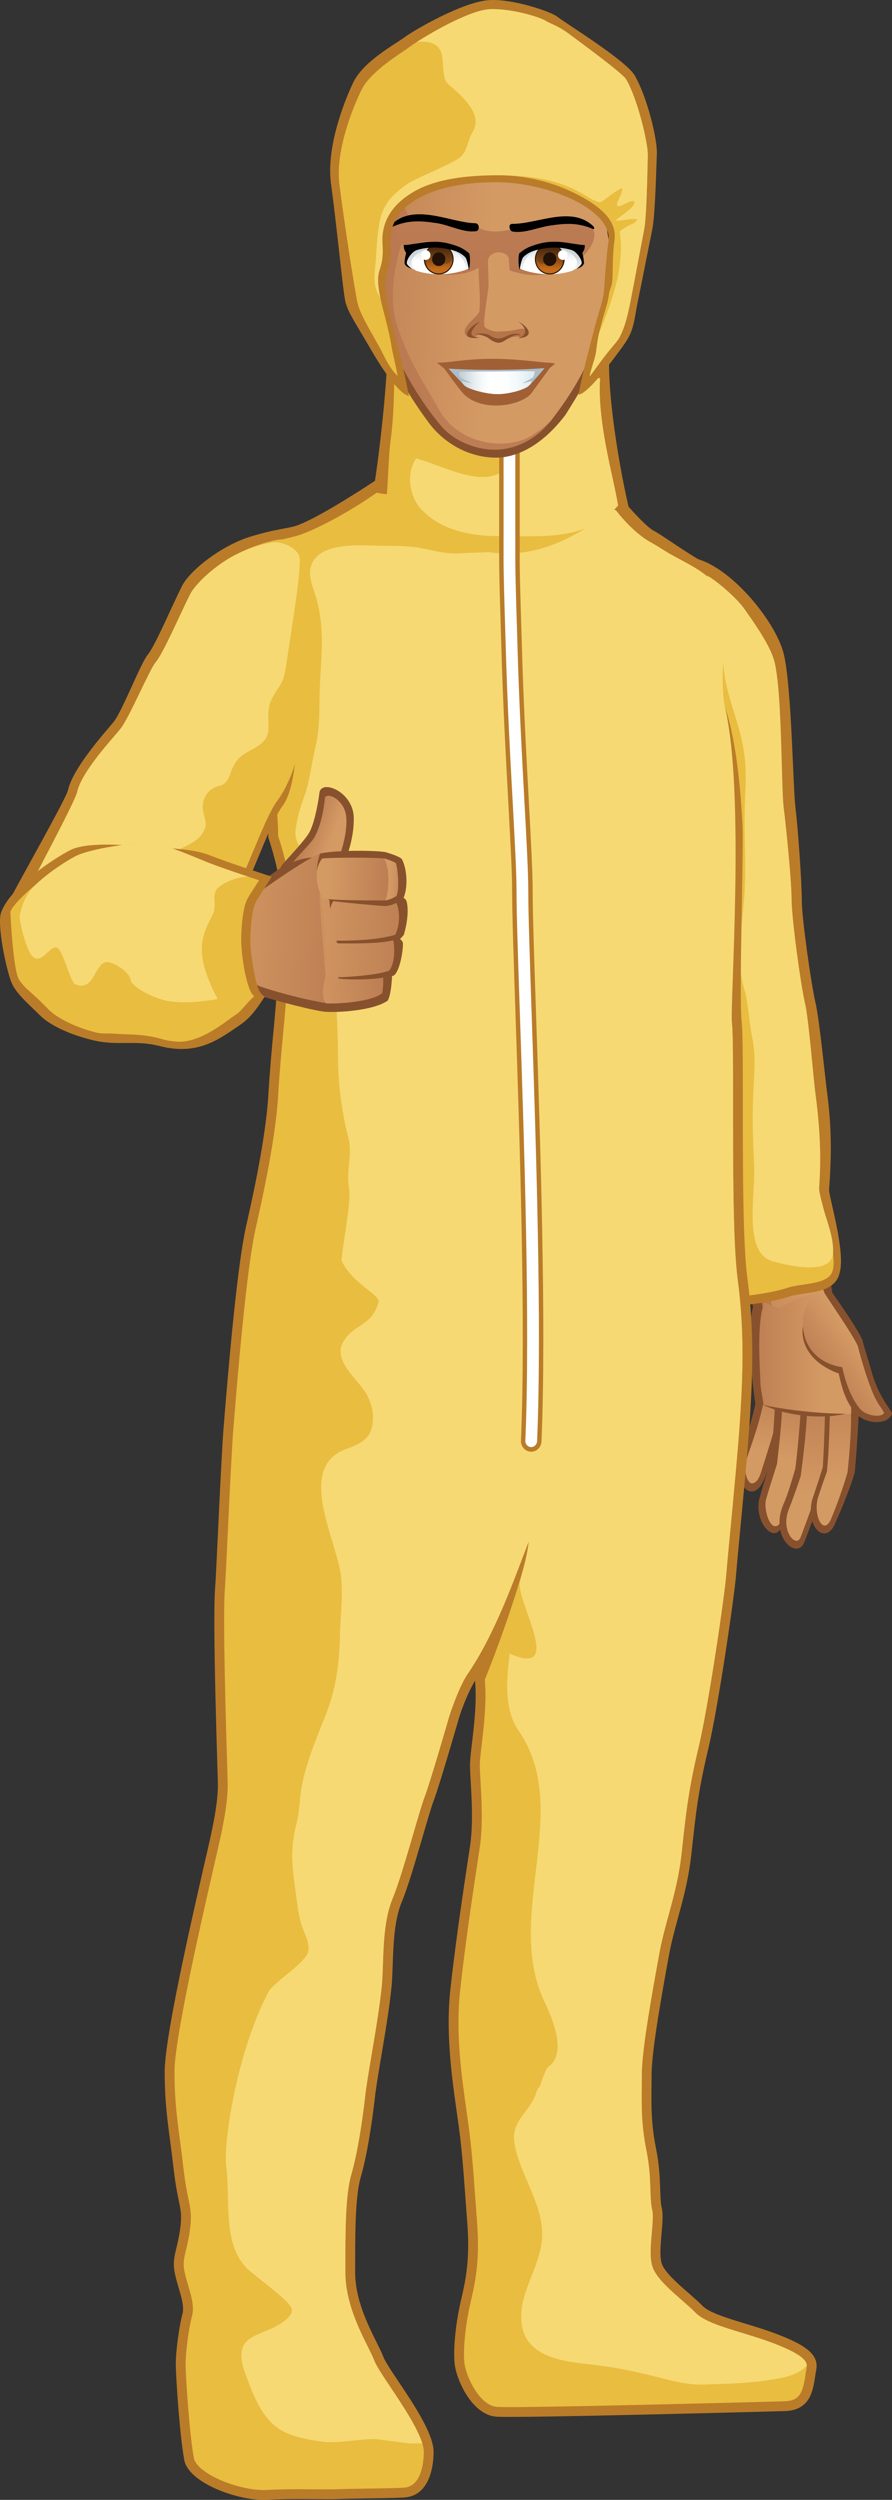 <?xml version="1.0" encoding="utf-8"?>
<!-- Generator: Adobe Illustrator 15.0.0, SVG Export Plug-In . SVG Version: 6.00 Build 0)  -->
<!DOCTYPE svg PUBLIC "-//W3C//DTD SVG 1.1//EN" "http://www.w3.org/Graphics/SVG/1.1/DTD/svg11.dtd">
<svg version="1.1" id="Skin_x5F_04" xmlns="http://www.w3.org/2000/svg" xmlns:xlink="http://www.w3.org/1999/xlink" x="0px"
	 y="0px" width="1273.808px" height="3568.009px" viewBox="0 0 1273.808 3568.009" enable-background="new 0 0 1273.808 3568.009"
	 xml:space="preserve">
<rect x="0" y="0" width="1273.808" height="3568.009" fill="#333333" stroke="none"/>
<g>
	<g>
		<path fill="#88512D" d="M1102.621,1361.413c22.592,54.996,33.323,88.129,45.182,145.852c28.1,136.791,26.354,293.308,47.82,369.82
			c-12.05,3.195-107.308,20.734-113.329,22.326c-39.914-219.978-157.384-353.88-110.697-530.83
			C1034.858,1346.269,1083.05,1366.194,1102.621,1361.413z"/>
		<linearGradient id="SVGID_1_" gradientUnits="userSpaceOnUse" x1="944.876" y1="1648.45" x2="1111.573" y2="1616.699">
			<stop  offset="0" style="stop-color:#B57247"/>
			<stop  offset="0.995" style="stop-color:#BD7D55"/>
		</linearGradient>
		<path fill="url(#SVGID_1_)" d="M1092.916,1882.646c-15.631-78.496-40.944-147.045-63.411-207.925
			c-38.081-103.103-71.088-192.477-46.726-294.799c17.023-5.245,34.487-7.806,53.13-7.806c14.065,0,26.387,1.406,37.262,2.652
			c7.91,0.909,14.77,1.699,20.849,1.765c20.513,50.792,29.953,82.288,40.537,133.785c14.112,68.672,21.166,143.12,27.397,208.8
			c5.476,57.774,10.301,108.637,18.779,146.547c-15.234,3.087-39.651,7.754-59.067,11.466
			C1108.989,1879.545,1099.627,1881.331,1092.916,1882.646z"/>
		<linearGradient id="SVGID_2_" gradientUnits="userSpaceOnUse" x1="962.917" y1="1642.297" x2="1119.126" y2="1616.736">
			<stop  offset="6.030000e-006" style="stop-color:#B5744C"/>
			<stop  offset="0.309" style="stop-color:#BF8154"/>
			<stop  offset="1" style="stop-color:#D49A64"/>
		</linearGradient>
		<path fill="url(#SVGID_2_)" d="M1134.556,1510.318c-10.584-51.497-20.024-82.993-40.537-133.785
			c-6.079-0.066-5.198-13.567-13.108-14.467c-4.01-0.459-19.049,42.071-23.813,51.596c-23.016,48.42-22.605,99.614-20.635,154.789
			c8.3,82.998,58.739,270.693,70.646,311.17c6.703-1.302,1.88-0.076,14.556-2.491c19.416-3.711,43.833-8.379,59.067-11.466
			c-8.479-37.91-13.303-88.773-18.779-146.547C1155.722,1653.438,1148.667,1578.99,1134.556,1510.318z"/>
	</g>
	<g>
		<g>
			<path fill="#88512D" d="M1080.911,1992.344c-5.552,32.954-17.862,65.098-25.395,90.501
				c-9.126,33.139,18.849,67.072,35.321,29.365c13.294-28.002,32.097-110.791,34.119-122.143
				C1112.923,1984.386,1087.486,1993.797,1080.911,1992.344z"/>
			<linearGradient id="SVGID_3_" gradientUnits="userSpaceOnUse" x1="1104.012" y1="1950.98" x2="1087.125" y2="2070.238">
				<stop  offset="6.030000e-006" style="stop-color:#B5744C"/>
				<stop  offset="0.309" style="stop-color:#BF8154"/>
				<stop  offset="1" style="stop-color:#D49A64"/>
			</linearGradient>
			<path fill="url(#SVGID_3_)" d="M1070.788,2115.983c-10.116-10.122-5.546-30.781-3.364-37.248
				c7.953-23.434,17.715-49.669,24.796-85.691c5.058,1.766,18.917,3.376,24.424,5.658c-5.052,25.493-27.335,94.998-30.374,104.182
				C1081.18,2118.218,1073.331,2118.52,1070.788,2115.983z"/>
			<path fill="#88512D" d="M1107.279,1981.043c-0.156,21.682-2.483,65.42-6.514,100.608c-2.476,12.299-11.516,38.885-15.879,55.966
				c-9.527,30.161,19.051,69.065,32.24,40.746c3.28-7.059,28.03-69.254,29.885-75.139c7.471-22.018,15.21-109.276,13.696-118.19
				C1149.024,1984.386,1114.626,1982.682,1107.279,1981.043z"/>
			<linearGradient id="SVGID_4_" gradientUnits="userSpaceOnUse" x1="1134.456" y1="1957.987" x2="1121.688" y2="2083.541">
				<stop  offset="6.030000e-006" style="stop-color:#B5744C"/>
				<stop  offset="0.309" style="stop-color:#BF8154"/>
				<stop  offset="1" style="stop-color:#D49A64"/>
			</linearGradient>
			<path fill="url(#SVGID_4_)" d="M1119.952,2162.334c-14.818,39.553-30.382-4.142-26.085-21.819
				c2.618-9.813,10.581-34.606,15.854-51.417c1.63-18.704,7.273-56.368,7.406-94.047c5.145,0.488,30.921,2.315,32.519,2.391
				c-1.019,34.113-2.704,70.433-7.674,92.466C1140.815,2093.132,1123.46,2152.081,1119.952,2162.334z"/>
			<path fill="#88512D" d="M1145.208,1985.598c-1.15,28.555-6.952,93.421-9.518,110.738c-4.936,16.844-10.445,35.657-16.084,48.813
				c-21.43,46.446,16.084,80.375,27.988,58.347c5.629-13.161,31.671-85.648,31.671-85.648s19.395-123.984,20.107-130.258
				C1185.846,1986.653,1155.861,1987.179,1145.208,1985.598z"/>
			<linearGradient id="SVGID_5_" gradientUnits="userSpaceOnUse" x1="1161.43" y1="1945.707" x2="1155.081" y2="2134.052">
				<stop  offset="6.030000e-006" style="stop-color:#B5744C"/>
				<stop  offset="0.309" style="stop-color:#BF8154"/>
				<stop  offset="1" style="stop-color:#D49A64"/>
			</linearGradient>
			<path fill="url(#SVGID_5_)" d="M1125.586,2156.45c4.743-11.883,13.382-35.467,17.969-50.205
				c3.888-29.886,9.345-75.484,9.218-103.95c7.588,0.757,29.771-1.075,37.734-0.45c-2.703,21.436-12.687,98.393-12.687,98.393
				s-32.993,90.704-34.976,94.86C1136.28,2208.856,1115.44,2185.64,1125.586,2156.45z"/>
			<path fill="#88512D" d="M1178.55,1988.571c-0.01,16.976-1.136,67.1-3.569,105.39c-3.332,11.286-11.012,34.208-15.48,47.62
				c-8.99,40.641,21.44,65.438,34.128,30.179c4.03-8.64,19.258-43.478,26.999-70.268c4.591-49.125,7.261-111.269,6.741-117.078
				C1215.191,1983.619,1190.409,1989.394,1178.55,1988.571z"/>
			<linearGradient id="SVGID_6_" gradientUnits="userSpaceOnUse" x1="1194.346" y1="1903.223" x2="1190.292" y2="2115.072">
				<stop  offset="6.030000e-006" style="stop-color:#B5744C"/>
				<stop  offset="0.309" style="stop-color:#BF8154"/>
				<stop  offset="1" style="stop-color:#D49A64"/>
			</linearGradient>
			<path fill="url(#SVGID_6_)" d="M1168.581,2136.126c4.265-12.976,10.055-29.896,12.265-35.387
				c3.467-35.856,3.069-59.668,5.184-101.508c3.892-0.332,12.877-1.865,16.901-2.329c4.019-0.454,7.867,6.239,11.637,5.908
				c2.304,24.589-0.896,67.328-4.224,98.634c-6.868,23.921-18.231,54.058-22.264,63.36
				C1176.45,2196.48,1160.122,2161.828,1168.581,2136.126z"/>
		</g>
		<g>
			<path fill="#88512D" d="M1078.529,1855.818c-15.077,32.93-3.365,127.199,0.801,150.818
				c39.889-12.309,136.027,6.021,153.313,7.442c-1.326-48.761-44.174-161.347-47.257-178.617
				C1168.16,1859.369,1119.139,1918.232,1078.529,1855.818z"/>
			<linearGradient id="SVGID_7_" gradientUnits="userSpaceOnUse" x1="1044.678" y1="1931.444" x2="1176.018" y2="1931.444">
				<stop  offset="6.030000e-006" style="stop-color:#B5744C"/>
				<stop  offset="0.309" style="stop-color:#BF8154"/>
				<stop  offset="1" style="stop-color:#D49A64"/>
			</linearGradient>
			<path fill="url(#SVGID_7_)" d="M1090.441,2005.85c-0.043-3.2-4.285-25.119-4.384-28.727
				c-0.697-23.045-5.857-88.531,5.207-117.754c3.119-1.009,8.621,5.316,22.756,7.31c20.92-12.622,42.223-21.142,63.143-22.989
				c0.616,29.872,40.988,125.083,38.299,174.355C1179.35,2020.923,1144.272,2018.963,1090.441,2005.85z"/>
		</g>
		<g>
			<path fill="#88512D" d="M1189.231,1846.01c14.235,20.417,35.605,51.345,42.534,66.949c0.749,6.083,7.461,24.707,13.196,45.765
				c8.983,33.038,26.922,52.95,28.848,58.432c-4.619,16.919-36.455,16.257-50.605,1.184c-14.151-15.059-20.362-34.052-25.498-57.954
				C1124.579,1933.608,1135.69,1863.743,1189.231,1846.01z"/>
			<linearGradient id="SVGID_8_" gradientUnits="userSpaceOnUse" x1="1156.984" y1="1973.438" x2="1227.327" y2="1923.192">
				<stop  offset="6.030000e-006" style="stop-color:#B5744C"/>
				<stop  offset="0.309" style="stop-color:#BF8154"/>
				<stop  offset="1" style="stop-color:#D49A64"/>
			</linearGradient>
			<path fill="url(#SVGID_8_)" d="M1227.439,2009.997c-18.033-22.15-24.599-58.579-24.599-58.579
				c-33.22-5.061-55.734-27.221-56.5-63.086c-0.351-15.963,9.259-43.126,30.832-43.126c10.79,17.274,38.516,56.401,47.747,75.668
				c2.496,10.117,10.057,38.251,19.529,62.419c7.987,20.361,13.345,24.404,17.969,32.869
				C1261.268,2023.139,1237.711,2022.613,1227.439,2009.997z"/>
		</g>
		<path fill="#88512D" d="M1088.801,2004.804c27.682,6.982,84.197,13.35,119.518,12.943
			C1163.472,2027.684,1114.64,2017.259,1088.801,2004.804z"/>
	</g>
</g>
<g>
	<path fill="#BA7C29" d="M979.18,795.292c54.42,0,129.053,89.906,140.313,139.172c11.26,49.267,12.748,188.492,16.5,218.99
		c3.754,30.498,8.999,106.185,8.999,131.992s13.87,122.032,19.499,145.493c5.629,23.459,13.588,105.661,16.499,127.493
		c7.788,58.42,5.681,100.943,3,139.493c-0.67,9.636,24.207,89.181,14.825,119.679c-7.507,30.498-50.668,25.807-71.31,32.845
		c-20.643,7.038-64.704,13.565-71.31,11.73c-16.889-4.693-30.025-14.077-54.42-35.191
		C996.146,1763.646,971.674,891.479,979.18,795.292z"/>
	<path fill="#E9BD40" d="M1059.913,1849.589c-0.992,0-1.5-0.043-1.689-0.065c-13.321-3.74-24.238-10.629-46.576-29.706
		c-2.407-44.708-4.693-250.833-5.416-494.343c-0.759-255.653-21.768-456.777-19.052-518.184c16.26,17.026,49.181,35.301,68,62
		c20.824,29.546,46.333,55.743,51.141,76.786c6.949,30.407,8.745,96.445,10.056,144.664c0.776,28.528,1.389,51.06,2.802,62.55
		c3.927,31.914,11.139,105.287,11.139,129.416c0,28.232,13.484,125.334,19.201,149.163c3.532,14.717,7.734,58.107,10.801,89.79
		c1.569,16.216,2.925,30.221,3.917,37.655c6.877,51.588,8.531,92.015,5.529,135.178c-0.366,5.245,1.257,11.796,6.003,29.962
		c6.057,23.191,18.663,71.448,13.411,88.517l-0.127,0.414l-0.105,0.425c-3.491,14.183-24.876,17.27-42.059,19.751
		c-8.103,1.17-15.757,2.274-22.101,4.438C1107.263,1843.977,1071.532,1849.589,1059.913,1849.589z"/>
	<path fill="#F6D973" d="M1169.767,1694.493c3.002-43.163,1.349-83.589-5.529-135.178c-0.992-7.434-2.348-21.439-3.917-37.655
		c-3.068-31.683-7.27-75.073-10.801-89.79c-5.717-23.829-19.201-120.931-19.201-149.163c0-24.129-7.212-97.502-11.139-129.416
		c-1.413-11.49-2.026-34.022-2.802-62.55c-1.311-48.219-3.107-114.257-10.056-144.664c-4.808-21.042-22.317-47.24-43.141-76.786
		c-11.684-16.576-41.803-42.135-54-48c7.318,5.075,23.264,125.749,25.53,141.94c4.555,32.561,18.928,64.988,25.332,96.77
		c6.779,33.648,4.883,52.978,3.66,86.635c-1.589,43.727,2.087,87.587-0.737,131.243c-2.848,44.011-12.76,90.08-0.335,133.215
		c6.583,22.853,6.645,45.88,11.486,69.415c5.968,29.009,2.436,54.282,1.408,84.452c-1.339,39.195-0.383,57.672,1.408,96.771
		c2.103,45.981-16.689,128.175,28.146,138.996c10.21,2.462,81.627,22.872,84.485-11.633c1.774-21.406-9.657-48.807-13.792-64.64
		C1171.024,1706.289,1169.401,1699.737,1169.767,1694.493z"/>
</g>
<g>
	<g>
		<path fill="#BA7C29" d="M561.522,668.978c-50.998,34.498-114.281,74.111-140.35,81.98c-15.365,4.637-61.993,8.333-93.993,30.333
			c8.387,41.771,57.573,346.402,56,414c37.736,113.764,12,169.134,12,212c0,29.902-7.714,83.133-12,156c-4,68-27.719,168.57-32,188
			c-12.147,55.128-24,188-32,288c-3.522,44.027-10.298,206.655-11.919,226.377c-4.081,49.623,3.919,272.827,3.919,281.623
			c0,36-13.711,87.42-20,116c-6.29,28.577-56,238.33-56,293.289c0,54.962,6.44,83.599,12.729,138.558
			c6.289,54.96,13.626,54.958,9.435,85.735c-4.194,30.776-12.056,40.666-7.862,62.648c4.192,21.985,15.2,43.968,11.006,59.355
			c-4.192,15.391-9.434,51.11-9.434,70.896c0,19.788,5.836,104.54,12.127,137.519c6.289,32.975,78.175,58.786,118.009,56.587
			c39.834-2.199,81.933-0.13,102.991-1.087c22-1,83.944-0.993,96-2.5c32-4,39-41.223,39-65c0-37.921-63.614-114.017-72-136
			c-8.386-21.984-40-69.438-40-120c0-50.564-0.386-107.423,8-136c8.386-28.581,15.806-74.628,20-112
			c4.192-37.377,18.757-107.236,24-160c3.072-30.923-0.336-84.874,14.338-120.048c14.677-35.174,37.737-124.209,46.123-146.196
			c8.387-21.981,35.642-116.516,35.642-116.516s8.385-28.578,23.061-53.86c4.193,45.065-7.164,98.632-7.164,120.62
			c0,21.981,6.291,74.23,0,116c-6.289,41.771-20,130-28,204c-7.565,69.973,4,138,12,196c5.736,41.587,8,84,12,136
			c3.407,44.286,0.386,72.822-8,108c-8.387,35.174-12.096,72.016-10,94c2.097,21.984,24.36,73.801,60,76c35.642,2.198,412-8,412-8
			c40.881-1.65,40.213-36.925,44.405-58.909c4.194-21.984-15.594-35.544-56.405-51.091c-42-16-91.884-25.346-106.559-40.737
			c-14.677-15.389-51.152-41.676-57.441-59.263c-6.291-17.587,4.192-61.556,0-79.143c-4.194-17.587,0-43.97-8.386-85.737
			c-8.385-41.771-6.291-70.35-6.291-105.523c0-35.176,16.291-123.429,24.677-169.597c8.386-46.164,25.711-86.838,32-144
			c6.289-57.158,9.325-88.444,24-150c14.675-61.555,37.903-221.419,40-250s16-162,20-228c3.101-51.159,6.483-116.855-4-196
			c-10.483-79.142-3.808-326.627-8-364c-4.193-37.374,3.245-250.834,1-286c-3-47-9-138-36-192c-16-66-11.711-156.016-18-178
			c-26-14-60.097-39.223-72.676-45.818c-12.578-6.594-43.841-42.168-68.997-73.497C822.576,763.122,657.963,781.097,561.522,668.978
			z"/>
		<path fill="#E9BD40" d="M376.281,3554.009c-18.373,0-43.373-5.978-63.691-15.228c-20.206-9.2-33.869-20.738-35.657-30.113
			c-6.103-31.988-11.88-115.117-11.88-134.896c0-18.197,5-52.746,8.942-67.216c3.815-13.998-0.623-28.99-5.321-44.862
			c-2.039-6.888-4.147-14.011-5.44-20.795c-2.09-10.954-0.496-17.604,2.4-29.678c1.759-7.336,3.948-16.466,5.582-28.458
			c2.798-20.544,0.916-29.631-2.203-44.686c-1.979-9.553-4.689-22.637-7.194-44.532c-1.698-14.844-3.371-27.508-4.989-39.755
			c-4.273-32.345-7.648-57.894-7.648-97.211c0-46.657,38.809-216.39,51.562-272.166c1.933-8.454,3.33-14.563,4.111-18.113
			c1.065-4.844,2.378-10.48,3.767-16.449c6.989-30.029,16.561-71.156,16.561-102.561c0-1.718-0.203-8.484-0.663-23.625
			c-1.802-59.326-6.587-216.917-3.304-256.851c0.684-8.306,2.161-39.285,4.033-78.506c2.596-54.402,5.826-122.107,7.89-147.902
			c12.015-150.189,22.389-243.774,31.716-286.104c0.361-1.636,0.86-3.854,1.476-6.583c6.703-29.742,27.102-120.25,30.828-183.607
			c2.082-35.388,5.034-66.717,7.407-91.891c2.58-27.373,4.617-48.994,4.617-64.931c0-9.771,1.535-20.712,3.312-33.382
			c5.557-39.614,13.15-93.745-15.281-180.769c0.383-67.893-41.412-336.996-54.246-409.243c11.899-2.967,27.141-6.444,41.054-9.618
			c18.312-4.177,34.126-7.784,41.198-9.919c26.356-7.956,92.807-42.886,137.804-80.384c42.4,45.205,95.057,98.838,156.035,98.838
			c59.162,0,114.241-24.465,143.738-62.403c24.426,25.945,53.57,46.822,65.885,53.279c4.912,2.575,13.618,8.03,23.699,14.347
			c12.157,7.617,26.939,16.88,40.745,24.604c2.788,11.745,7.383,34.606,12.57,60.418c9.166,45.606,20.573,102.365,29.952,137.813
			c16.483,62.301,6.489,422.056,9.622,449.98c1.537,13.7,1.53,60.403,1.521,114.48c-0.013,89.284-0.03,200.4,6.512,249.797
			c9.889,74.663,7.351,136.439,3.905,193.314c-2.612,43.097-9.486,115.27-14.505,167.967c-2.655,27.874-4.752,49.89-5.483,59.855
			c-2.102,28.641-25.12,186.803-39.656,247.778c-14.18,59.481-17.659,91.196-23.422,143.741l-0.876,7.975
			c-3.641,33.098-11.167,60.715-18.445,87.423c-5.109,18.749-9.935,36.458-13.413,55.606l-0.953,5.243
			c-8.957,49.261-23.949,131.708-23.949,166.855c0,5.881-0.06,11.658-0.119,17.245c-0.294,28.232-0.572,54.897,6.683,91.034
			c4.653,23.173,5.248,41.54,5.726,56.298c0.369,11.378,0.687,21.203,2.769,29.931c1.408,5.906,0.231,19.512-0.807,31.517
			c-1.634,18.893-3.177,36.737,1.243,49.094c5.531,15.47,24.4,31.951,42.646,47.889c7.023,6.135,13.656,11.929,17.845,16.321
			c12.064,12.653,36.482,20.109,67.397,29.549c14.766,4.509,30.034,9.171,44.31,14.609c46.784,17.822,49.119,27.609,47.636,35.384
			c-0.589,3.09-1.062,6.232-1.563,9.559c-3.87,25.693-7.841,37.068-29.547,37.981c-6.325,0.171-307.866,8.304-392.123,8.304
			c-11.534,0-16.458-0.154-18.558-0.284c-25.587-1.579-45.154-44.778-46.925-63.355c-1.989-20.861,1.901-56.798,9.681-89.424
			c9.358-39.258,11.619-69.7,8.341-112.321c-0.909-11.818-1.729-23.144-2.521-34.097c-2.725-37.659-5.078-70.183-9.569-102.742
			c-0.798-5.788-1.632-11.677-2.479-17.656c-7.544-53.273-16.094-113.654-9.471-174.926c7.185-66.465,18.886-143.717,25.877-189.873
			c0.746-4.923,1.432-9.458,2.048-13.548c4.773-31.689,2.692-68.085,1.172-94.659c-0.545-9.533-1.016-17.766-1.016-23.425
			c0-6.722,1.312-17.766,2.831-30.552c3.023-25.448,7.163-60.3,4.272-91.365c0,0,61.563-148.75,74.896-249.416
			c-27.839-6.113-100.944,243.685-100.944,243.685c-15.348,26.441-24.025,55.713-24.386,56.946
			c-0.29,1.003-27.205,94.282-35.288,115.466c-3.56,9.332-9.33,29.091-16.012,51.971c-9.557,32.727-21.452,73.456-29.952,93.826
			c-11.56,27.708-12.812,64.778-13.817,94.565c-0.37,10.956-0.719,21.304-1.532,29.489c-2.932,29.503-8.932,65.072-14.225,96.453
			c-4.064,24.09-7.902,46.844-9.756,63.37c-3.785,33.729-10.901,80.239-19.521,109.619c-8.601,29.311-8.584,82.303-8.568,133.55
			l0.001,6.392c0,41.64,19.316,80.47,32.098,106.165c3.777,7.594,7.039,14.151,8.822,18.824c3.358,8.803,12.385,22.288,23.813,39.36
			c18.823,28.119,47.268,70.612,47.268,91.65c0,11.205-1.928,48.007-26.736,51.108c-6.29,0.786-32.099,1.175-52.837,1.487
			c-16.824,0.254-32.714,0.494-42.062,0.919c-3.838,0.174-8.738,0.255-15.421,0.255c-5.392,0-11.415-0.052-17.792-0.107
			c-7.566-0.065-15.39-0.134-23.699-0.134c-18.188,0-32.873,0.343-46.214,1.08C379.102,3553.972,377.71,3554.009,376.281,3554.009z"
			/>
		<path fill="#F6D973" d="M1104.197,3344.375c-14.276-5.438-29.544-10.101-44.31-14.609c-30.915-9.439-55.333-16.896-67.397-29.549
			c-4.19-4.393-10.823-10.187-17.845-16.321c-18.247-15.938-37.115-32.419-42.646-47.889c-4.42-12.356-2.877-30.201-1.243-49.094
			c1.038-12.005,2.215-25.61,0.807-31.517c-2.082-8.728-2.4-18.553-2.769-29.931c-0.478-14.758-1.073-33.125-5.726-56.298
			c-7.255-36.137-6.977-62.802-6.683-91.034c0.059-5.587,0.119-11.364,0.119-17.245c0-35.147,14.992-117.595,23.949-166.855
			l0.953-5.243c3.478-19.148,8.304-36.857,13.413-55.606c7.278-26.708,14.804-54.325,18.445-87.423l0.876-7.975
			c5.763-52.544,9.241-84.26,23.422-143.741c14.537-60.975,37.555-219.137,39.656-247.778c0.731-9.966,2.828-31.982,5.483-59.855
			c5.019-52.698,11.893-124.871,14.505-167.967c3.447-56.875,5.985-118.652-3.905-193.314
			c-6.543-49.396-6.526-160.513-6.512-249.797c0.008-54.078,0.015-100.78-1.521-114.48c-3.133-27.924,18.913-326.561-9.622-449.98
			c-8.26-35.726,1.7-90.974-7.466-136.581c-5.187-25.812-7.725-38.368-15-48c-9.534-12.624-48.645-30.637-60.802-38.254
			c-10.081-6.316-18.787-11.771-23.699-14.347c-12.315-6.457-39.5-28.399-59.5-60.399c2.133,2.266-33.002,32.936-35.749,34.894
			c-9.165,6.533-21.364,15.529-31.251,22.106c-27.342,18.188-110.839,17.281-145.149,19.479c-19.705,1.262-36.274-3.699-55.34-7.406
			c-18.929-3.68-39.076-3.126-58.306-3.4c-15.409-0.219-30.873-1.288-46.264-0.027c-17.056,1.397-39.087,5.407-49.198,20.886
			c-11.909,18.232-0.32,38.522,4.576,56.857c6.106,22.866,7.861,46.768,6.974,70.34c-0.917,24.38-3.188,48.457-3.271,72.879
			c-0.082,24.053-0.405,43.642-5.924,66.879c-5.457,22.974-7.629,46.964-15.589,69.299c-6.072,17.039-10.155,30.391-12.508,48.215
			c-3.386,25.654,24.079,44.524,37.98,61.47c28.144,34.306,19.17,74.339,18.474,115.213c-0.816,47.895,3.81,96.417,4.019,144.49
			c0.17,39.145,4.69,80.001,14.715,117.976c6.555,24.83-3.685,47.894,1.158,72.986c3.63,18.81-12.587,99.147-10.5,103.495
			c15.749,32.811,55.235,48.243,52.498,58.497c-9.376,35.12-35.506,30.653-50.53,56.991c-15.479,27.136,22.228,53.875,33.75,74.936
			c5.661,10.348,9.104,22.194,8.893,34.076c-0.497,27.841-15.12,35.251-38.503,43.807c-71.761,26.257-13.58,128.561-7.271,181.223
			c3.448,28.782-0.953,56.889-1.446,85.676c-0.653,38.107-5.644,75.532-19.761,111.146c-13.378,33.748-27.3,66.316-34.544,102.079
			c-3.516,17.354-3.064,36.51-7.464,53.435c-9.711,37.352-6.656,61.711-1.292,100.05c2.059,14.715,3.655,30.199,7.859,44.49
			c3.7,12.575,11.92,24.041,10.178,37.88c-2.127,16.726-49.549,44.43-57.21,59.085c-46,88-64.538,217.915-60.111,249.438
			c6.111,43.519-5.434,108.089,27.853,142.957c0.133,2.302,34.336,27.494,52.258,43.604c15.62,14.042,19.672,20.436,2,34
			c-30.465,23.384-76.069,15.214-55.273,73.312c26.859,75.032,44.065,89.729,113.273,98.688c16.686,2.16,57.172-4.802,74-4l46,6
			c6.449,0.496,13.144,0.254,19.841,0.006c-6.966-22.664-29.387-56.17-45.109-79.656c-11.428-17.072-20.455-30.558-23.813-39.36
			c-1.783-4.673-5.044-11.23-8.822-18.824c-12.782-25.695-32.098-64.525-32.098-106.165l-0.001-6.392
			c-0.016-51.247-0.033-104.239,8.568-133.55c8.62-29.38,15.736-75.89,19.521-109.619c1.854-16.526,5.692-39.28,9.756-63.37
			c5.293-31.381,11.293-66.95,14.225-96.453c0.813-8.186,1.163-18.533,1.532-29.489c1.006-29.787,2.258-66.857,13.817-94.565
			c8.5-20.37,20.395-61.1,29.952-93.826c6.682-22.88,12.452-42.639,16.012-51.971c8.083-21.185,34.999-114.463,35.288-115.466
			c0.362-1.233,14.342-42.494,24.386-56.946c41.944-60.352,69.944-143.352,88.777-191.242c-1.771,16.664-7.419,38.536-12.362,56.336
			c-7.457,26.856,65.795,139.125-14.711,103.472c-4.945,38.306-7.94,80.215,12.575,109.893
			c78.393,113.412-21.91,264.297,37.418,387.873c10.849,22.598,32.76,73.63,4.284,92.59c-2.507,1.669-8.936,19.87-10.038,23.727
			c-1,4-5,7-6,11c-6.724,26.892-36.371,40.253-31.715,71.937c6.591,44.839,38.142,82.592,39.76,128.875
			c1.526,43.637-32.706,82.405-29.821,126.138c3.54,53.655,62.456,58.419,103.896,63.047c29.34,3.276,58.296,9.438,86.912,16.591
			c23.988,5.996,45.773,12.466,70.751,11.505c28.61-1.101,58.418-1.461,86.761-5.573c17.039-2.472,43.64-5.708,57.456-19.519
			c0.639-0.639,1.288-1.268,1.94-1.895C1151.817,3369.12,1144.504,3359.729,1104.197,3344.375z"/>
	</g>
	<g>
		<path fill="#BA7C29" d="M533.024,701.976c12-73.496,22.104-184.232,19.499-205.489c59.336,2.441,279.478-4.554,317.984,0
			c-5.584,70.265,20.031,202.488,31.499,244.488C835.18,687.292,592.369,719.565,533.024,701.976z"/>
		<path fill="#E9BD40" d="M724.438,789.933c-69.726,0-138.082-40.419-172.921-76.955c3.22-24.675,2.521-56.909,6.684-87.687
			c5.586-41.288,5.111-103.022,4.17-126c82.499,3.448,238.854,36.144,294.52,40.612c-4.083,63.938,19.206,140.499,25.728,181.71
			C839.962,754.192,786.888,789.933,724.438,789.933z"/>
		<path fill="#F6D973" d="M882.617,721.613c-6.521-41.211-29.81-117.772-25.728-181.71c-22.081-1.771-43.814-11.153-92.897-13.603
			c0.004,0.139,0.007,0.28,0.011,0.419c1.042,27.48-1.039,58.257-12.492,85.739c-9.37,23.083-16.659,52.761-37.481,62.654
			c-33.317,17.588-80.167-9.894-119.731-20.886c-17.699,26.382-5.205,61.556,8.457,73.822
			c26.03,27.481,65.979,37.242,112.425,37.242C777.629,765.291,839.18,771.292,882.617,721.613z"/>
	</g>
	<g>
		<path fill="#BA7C29" d="M758.596,2071.993c-0.226,0-0.452-0.003-0.682-0.015c-3.902-0.187-7.514-1.96-10.159-4.995
			c-2.644-3.035-4.002-6.967-3.825-11.076c7.08-164.335-1.862-431.261-7.779-607.891c-2.691-80.334-4.817-143.756-4.817-176.325
			c0-25.747-2.421-70.342-5.488-126.801c-3.426-63.067-7.683-141.475-9.865-220.193c-0.212-7.613-0.512-17.394-0.843-28.21
			c-1.028-33.5-2.307-75.193-2.307-95.892V620.882c0-8.486,6.583-15.389,14.675-15.389c8.093,0,14.675,6.902,14.675,15.388v179.712
			c0,20.182,1.272,61.585,2.293,94.852c0.332,10.902,0.633,20.717,0.846,28.356c2.17,78.32,6.416,156.481,9.827,219.287
			c3.093,56.973,5.537,101.972,5.537,128.602c0,32.016,2.117,95.206,4.798,175.208c5.934,177.125,14.903,444.799,7.767,610.398
			C772.896,2065.537,766.459,2071.993,758.596,2071.993z"/>
		<path fill="#FFFFFF" d="M758.596,2065.396c-0.127,0-0.255-0.003-0.384-0.009c-4.627-0.217-8.208-4.33-7.999-9.181
			c7.092-164.614-1.856-431.713-7.777-608.46c-2.689-80.242-4.812-143.623-4.812-176.056c0-25.942-2.428-70.639-5.5-127.228
			c-3.42-62.964-7.676-141.326-9.855-219.958c-0.212-7.619-0.513-17.406-0.844-28.23c-1.027-33.459-2.304-75.099-2.304-95.681
			V620.882c0-4.857,3.754-8.794,8.386-8.794c4.632,0,8.386,3.937,8.386,8.794v179.711c0,20.298,1.273,61.782,2.296,95.114
			c0.333,10.845,0.634,20.653,0.845,28.285c2.173,78.388,6.421,156.615,9.834,219.471c3.088,56.868,5.528,101.785,5.528,128.227
			c0,32.124,2.119,95.369,4.801,175.438c5.931,177.027,14.894,444.553,7.77,609.871
			C766.764,2061.719,763.054,2065.396,758.596,2065.396z"/>
	</g>
</g>
<g>
	<g>
		<path fill="#88512D" d="M447.455,1414.056c-9.523,0-40.015,2.964-69.851,4.369c-109.935,5.161-208.776,15.873-247.667,0.791
			c-28.752-11.149-49.554-28.868-61.126-39.69c-26.241-24.531-37.387-44.386-33.905-66.684
			c3.713-23.807,51.762-108.353,136.333-88.706c44.224,0.747,110.924,31.547,110.924,31.547s68.168,13.104,135.217,15.726
			C423.27,1304.443,447.073,1366,447.455,1414.056z"/>
		<linearGradient id="SVGID_9_" gradientUnits="userSpaceOnUse" x1="240.884" y1="1549.388" x2="231.217" y2="1243.255">
			<stop  offset="6.030000e-006" style="stop-color:#B5744C"/>
			<stop  offset="0.309" style="stop-color:#BF8154"/>
			<stop  offset="1" style="stop-color:#D49A64"/>
		</linearGradient>
		<path fill="url(#SVGID_9_)" d="M140.252,1409.681c-23.943-7.252-52.641-31.491-63.21-41.47
			c-23.27-21.933-30.951-37.229-28.072-53.779c2.158-12.403,35.209-92.702,118.55-94.464c40.324,0.8,107.638,44.046,108.176,44.349
			c0,0,46.419,13.408,131.891,17.431c4.13,24.684,12.277,77.904,13.989,121.854c-1.729,0.246-15.338-0.142-53.497,2.917
			C274.54,1413.994,181.033,1420.996,140.252,1409.681z"/>
	</g>
	<g>
		<path fill="#88512D" d="M383.705,1277.506c6.107-13.081,14.103-37.267,20.288-44.443c3.631-4.185,32.272-34.719,37.513-44.647
			c5.489-9.279,11.5-31.912,14.881-58.347c4.697-17.44,48.494,0.777,48.82,37.503c0.334,37.664-15.293,68.203-23.816,87.523
			C472.127,1257.964,390.467,1274.979,383.705,1277.506z"/>
		
			<linearGradient id="SVGID_10_" gradientUnits="userSpaceOnUse" x1="359.647" y1="1465.212" x2="408.491" y2="1481.087" gradientTransform="matrix(0.999 0.053 -0.053 0.999 139.004 -289.4)">
			<stop  offset="6.030000e-006" style="stop-color:#B5744C"/>
			<stop  offset="0.309" style="stop-color:#BF8154"/>
			<stop  offset="1" style="stop-color:#D49A64"/>
		</linearGradient>
		<path fill="url(#SVGID_10_)" d="M400.029,1261.6c4.182-10.878,11.672-21.842,15.735-27.646
			c2.076-2.954,11.503-13.653,17.601-20.059c6.593-6.945,12.11-13.454,13.887-16.025c7.553-10.916,14.882-35.269,16.797-60.027
			c6.207-7.337,27.668,5.482,30.225,26.648c2.317,19.253-4.685,47.028-12.919,66.362c0,0,15.247,0.748,15.86,5.108
			C495.112,1236.529,422.955,1255.995,400.029,1261.6z"/>
	</g>
	<g>
		<path fill="#88512D" d="M359.341,1267.593c15.473-10.33,45.25-31.751,45.25-31.751s7.941-2.372,14.034-5.264
			c14.413-6.798,25.158-5.866,41.048-9.028c33.355,3.295,52.424-4.488,88.332,3.707c14.735,44.997,11.423,91.201,11.973,159.618
			c0.127,16.238-2.117,37.001-6.552,43.464c-20.631,14.292-72.509,17.416-91.68,15.485c-24.721-3.655-89.314-21.19-100.02-26.198
			C379.586,1405.714,402.341,1331.783,359.341,1267.593z"/>
		<linearGradient id="SVGID_11_" gradientUnits="userSpaceOnUse" x1="544.927" y1="1330.059" x2="304.397" y2="1315.232">
			<stop  offset="6.030000e-006" style="stop-color:#B5744C"/>
			<stop  offset="0.309" style="stop-color:#BF8154"/>
			<stop  offset="1" style="stop-color:#D49A64"/>
		</linearGradient>
		<path fill="url(#SVGID_11_)" d="M466.509,1431.912c-38.103-6.344-80.243-18.652-96.837-24.598
			c-15.087-14.288-30.17-94.474-6.356-128.605c19.665-15.566,86.41-60.724,95.472-60.648c33.936,2.917,62.76,4.484,95.247,11.878
			c5.233,49.907-5.208,167.993-20.091,193.376C527.459,1427.117,494.153,1430.776,466.509,1431.912z"/>
		
			<linearGradient id="SVGID_12_" gradientUnits="userSpaceOnUse" x1="515.552" y1="1578.432" x2="371.2" y2="1605.928" gradientTransform="matrix(0.999 0.053 -0.053 0.999 139.004 -289.4)">
			<stop  offset="6.030000e-006" style="stop-color:#B5744C"/>
			<stop  offset="0.309" style="stop-color:#BF8154"/>
			<stop  offset="1" style="stop-color:#D49A64"/>
		</linearGradient>
		<path fill="url(#SVGID_12_)" d="M554.034,1229.938c-32.487-7.394-48.792-6.467-82.721-9.383c-0.175,0-12.5,4.9-12.688,4.914
			c-5.998,55.719,1.535,98.496,6.297,167.155c-3.174,13.09-6.351,29.772,0.396,39.288c9.329,1.435,64.949-0.965,80.613-14.533
			c1.261-8.715,1.537-13.483,1.331-25.252C546.618,1355.486,559.029,1277.511,554.034,1229.938z"/>
		<path fill="#88512D" d="M474.907,1274.979c5.367,2.178,72.843-5.208,83.464-4.351c5.541,1.719,18.082,9.671,21.651,14.226
			c4.372,11.703,1.389,33.943-3.375,49.419c-2.027,2.774-5.356,5.96-5.356,5.96s4.355,3.209,4.166,6.542
			c-0.106,16.251-6.289,42.408-13.69,45.849c-25.751,6.646-65.953,5.879-78.387,3.972
			C478.417,1387.867,475.484,1290.298,474.907,1274.979z"/>
		
			<linearGradient id="SVGID_13_" gradientUnits="userSpaceOnUse" x1="578.81" y1="1603.372" x2="373.164" y2="1607.404" gradientTransform="matrix(0.999 0.053 -0.053 0.999 139.004 -289.4)">
			<stop  offset="6.030000e-006" style="stop-color:#B5744C"/>
			<stop  offset="0.309" style="stop-color:#BF8154"/>
			<stop  offset="1" style="stop-color:#D49A64"/>
		</linearGradient>
		<path fill="url(#SVGID_13_)" d="M467.309,1394.608c0.791-22.231-1.892-36.376-2.386-51.602
			c-1.437-20.792-3.97-42.071-7.142-64.297c7.496,0.388,17.099,5.344,17.099,5.344s41.386,0.971,60.691,1.804
			c5.655,2.594,25.562-0.028,29.711,1.373c5.975,11.059,6.408,32.362-0.736,46.645c-4.682,2.419-15.274,4.81-15.274,4.81
			s6.147,2.22,12.361,3.186c2.497,11.589,2.014,34.464-6.02,43.61C536.406,1392.781,478.505,1396.142,467.309,1394.608z"/>
		<path fill="#88512D" d="M481.986,1342.614c-3.171,0.393-0.894,2.982,0.895,3.863c23.812,0,59.536,0.899,81.282-4.966
			c1.218-2.32,3.143-5.889,4.066-8.394C540.629,1341.719,506.992,1342.614,481.986,1342.614z"/>
		<path fill="#88512D" d="M479.009,1283.15c-1.55-0.398-6.706-3.527-7.956-3.589c-0.972,4.707-0.497,10.23,0.516,17.204
			C473.354,1290.217,475.736,1284.854,479.009,1283.15z"/>
		<path fill="#88512D" d="M456.982,1218.387c19.052-4.961,73.822-4.961,92.486-2.386c12.297,3.371,22.117,7.542,24.202,9.923
			c6.328,10.443,10.418,38.397,2.083,56.865c-8.337,6.534-19.021,10.411-26.196,10.411c-6.104,0-68.89-5.975-78.668-7.759
			C463.202,1277.085,444.524,1253.77,456.982,1218.387z"/>
		<linearGradient id="SVGID_14_" gradientUnits="userSpaceOnUse" x1="578.914" y1="1257.036" x2="467.46" y2="1252.877">
			<stop  offset="6.030000e-006" style="stop-color:#B5744C"/>
			<stop  offset="0.309" style="stop-color:#BF8154"/>
			<stop  offset="1" style="stop-color:#D49A64"/>
		</linearGradient>
		<path fill="url(#SVGID_14_)" d="M550.654,1285.062c0,0-70.156,0.985-90.099-2.878c-7.879-15.097-13.775-39.354-0.599-56.856
			c19.452-1.785,72.971-1.453,88.048-0.071c6.744,2.191,11.08,3.934,17.332,6.613c3.543,12.375,4.982,39.852,0.594,47.038
			C560.572,1282.492,550.654,1285.062,550.654,1285.062z"/>
		<linearGradient id="SVGID_15_" gradientUnits="userSpaceOnUse" x1="589.656" y1="1257.447" x2="557.268" y2="1255.562">
			<stop  offset="6.030000e-006" style="stop-color:#B5744C"/>
			<stop  offset="0.309" style="stop-color:#BF8154"/>
			<stop  offset="1" style="stop-color:#D49A64"/>
		</linearGradient>
		<path fill="url(#SVGID_15_)" d="M565.336,1231.87c-6.343-3.968-16.848-6.703-17.061-6.741c7.738,11.111,8.531,44.06,1.983,59.933
			c4.289-0.407,10.313-2.57,15.672-6.154C570.319,1271.722,568.88,1244.245,565.336,1231.87z"/>
	</g>
</g>
<g>
	<path d="M517.828,362.745c0.159-7.489-8.845-27.557-10.874-35.136c-2.776-6.25-0.516-13.947-1.212-22.629
		c-2.492-2.311-5.991-4.555-8.483-6.865c-2.027-8.521,5.818-7.489,2.423-15.755c-2.759-2.438-8.804-3.418-8.84-10.897
		c-0.31-7.792,2.391-18.217,4.762-21.436c-0.62-4.483-4.297-9.27-4.811-13.719c-0.83-7.249,12.494-9.762,0.81-17.374
		c-6.289-4.09-8.597-8.204-8.483-14.94c0.062-4.507,7.92-6.803,6.931-11.116c-3.295-14.335,9.348-16.228,5.59-25.242
		c-6.059-14.542,2.022-17.374,13.461-23.973c7.612-4.388-7.399-4.308,1.084-11.579c-2.423-6.865,2.221-13.871,5.655-16.56
		c4.249-0.819,5.011-3.343,9.29-4.043c2.514-3.811-4.83-8.36-2.198-12.053c2.821-3.948,14.533-3.039,18.683-7.991
		c3.051-1.156,0.395-5.629,3.512-6.619c3.262-3.521,1.472-7.654,4.848-10.906c4.308,0.313,7.927,1.704,11.513,4.241
		c10.278,4.743-0.973-8.9,3.716-12.186c4.474-3.144,11.313-0.976,17.256-5.018c3.394-2.315,1.219-11.788,4.884-11.679
		c13.331,0.403,8.887-8.081,17.372-12.521c10.211-5.35,14.237,3.977,21.814,2.016c4.386-1.126,8.147-5.065,9.693-9.288
		c3.049-8.38,11.718-1.619,21.007-0.81c6.083,0.53,7.75-4.198,15.756-5.25c8.833-1.165,4.545,6.097,11.31,6.06
		c6.481-0.047,5.046-7.632,14.95-3.636c2.254,0.909,17.486-1.264,19.793-1.212c10.553,0.237,8.188,7.735,14.141,8.076
		c5.964,0.351,12.269-2.466,15.952-2.054c3.924,0.454,6.903,7.777,12.726,8.918c4.544,0.89,8.966-8.374,13.332-7.271
		c2.038,3.645,2.831,6.466,6.499,6.779c8.536,2.737,7.881-3.162,17.738,1.704c6.733,3.333,21.295,10.463,23.835,19.656
		c3.576,12.99,16.608-2.679,23.89,1.363c8.513,4.734,12.355,22.828,23.924,19.94c13.684-3.418,3.272,12.066,13.73,18.832
		c7.703,4.98,10.794,17.1,10.873,16.891c-4.677,11.859,5.938,8.787,8.783,15.429c5.785,13.345-8.484,17.573,7.271,25.852
		c7.681,4.034-7.575,3.234-0.909,12.726c2.686,3.825,6.07,4.156,6.666,8.786c-4.951,3.636,3.836,8.181,2.122,14.241
		c-1.516,3.636-3.94,2.727-3.94,9.695c1.213,6.06,4.504,2.31,7.424,5.15c-1.433,3.02-4.961,7.04-6.512,9.999
		c0.018,15.357-5.616,14.893-3.443,28.295c0.454,2.77,5.786,10.449,6.472,12.91c3.03,10.908-7.783,21.077-9.089,29.692
		c-1.11,7.248-5.406,17.388-6.061,22.421c-1.62,12.379-1.634,22.302-8.783,34.208c-2.152,3.603-2.739,22.624-3.17,23.822
		c-3.395,1.695-359.315,43.354-361.453,42.209C523.762,408.978,517.781,364.975,517.828,362.745z"/>
	<path fill="#88512D" d="M899.339,397.379c-8.88,38.667-29.918,67.03-46.998,63.375c-17.095-3.669-23.771-37.981-14.888-76.668
		c8.861-38.658,29.914-67.03,46.978-63.37C901.533,324.376,908.203,358.703,899.339,397.379z"/>
	<linearGradient id="SVGID_16_" gradientUnits="userSpaceOnUse" x1="838.863" y1="394.686" x2="893.896" y2="394.686">
		<stop  offset="6.030000e-006" style="stop-color:#B5744C"/>
		<stop  offset="0.309" style="stop-color:#BF8154"/>
		<stop  offset="1" style="stop-color:#D49A64"/>
	</linearGradient>
	<path fill="url(#SVGID_16_)" d="M852.398,457.038c9.889,0.294,28.991-21.45,37.636-57.5c4.217-17.583,5.026-35.345,2.205-48.705
		c-2.622-12.459-7.518-17.695-10.902-18.396c-0.315-0.067-0.639-0.095-0.941-0.104c-9.875-0.289-28.981,21.46-37.637,57.5
		c-4.279,17.848-5.059,35.146-2.209,48.704c2.632,12.469,7.521,17.705,10.907,18.405C851.768,457,852.08,457.028,852.398,457.038
		L852.398,457.038z"/>
	<path fill="#95542F" d="M849.467,389.057c-4.379,19.509-0.478,36.963,8.725,38.971c9.186,1.993,20.205-12.195,24.579-31.728
		c4.38-19.504,0.475-36.972-8.733-38.971C864.852,355.317,853.842,369.524,849.467,389.057z"/>
	<path fill="#88512D" d="M505.811,401.442c7.802,38.61,28.056,67.336,45.239,64.202c17.189-3.143,24.785-36.972,16.996-75.574
		c-7.807-38.582-28.059-67.332-45.236-64.18C505.621,329.025,498.017,362.859,505.811,401.442z"/>
	<linearGradient id="SVGID_17_" gradientUnits="userSpaceOnUse" x1="533.977" y1="399.076" x2="467.927" y2="389.987">
		<stop  offset="0" style="stop-color:#B57247"/>
		<stop  offset="0.995" style="stop-color:#BD7D55"/>
	</linearGradient>
	<path fill="url(#SVGID_17_)" d="M551.097,461.961c-9.889,0-28.386-22.108-36.05-58.096c-3.728-17.544-4.046-35.174-0.859-48.344
		c2.963-12.29,7.993-17.326,11.399-17.923c0.314-0.058,0.634-0.076,0.937-0.076c9.892,0,28.383,22.099,36.048,58.097
		c3.789,17.81,4.095,34.985,0.873,48.344c-2.975,12.28-8.007,17.335-11.421,17.923C551.717,461.948,551.411,461.961,551.097,461.961
		L551.097,461.961z"/>
	<path fill="#95542F" d="M555.897,394.639c3.844,19.471-0.55,36.656-9.807,38.388c-9.238,1.723-19.853-12.668-23.696-32.163
		c-3.839-19.471,0.552-36.67,9.804-38.384C541.439,360.756,552.051,375.148,555.897,394.639z"/>
	<g>
		<g>
			<path fill="#88512D" d="M882.734,261.787c-2.982-107.633-62.68-183.928-167.175-186.739
				c-91.759-2.461-188.734,50.829-193.524,166.582c-0.718,17.232,3.366,27.344,10.924,93.375
				c3.191,27.913-11.062,78.145,4.89,128.217c19.944,54.191,38.401,91.443,74.547,140.251
				c19.389,26.179,52.781,48.558,93.441,49.717c35.026,1.003,71.844-21.432,101.807-61.315
				c46.309-73.227,56.254-102.01,65.296-153.8c12.187-58.835,1.293-66.864,5.284-104.627
				C879.822,303.892,883.528,290.522,882.734,261.787z"/>
			<linearGradient id="SVGID_18_" gradientUnits="userSpaceOnUse" x1="445.007" y1="357.345" x2="626.787" y2="360.52">
				<stop  offset="0" style="stop-color:#B57247"/>
				<stop  offset="0.995" style="stop-color:#BD7D55"/>
			</linearGradient>
			<path fill="url(#SVGID_18_)" d="M706.433,641.879c-28.249,0-59.226-13.062-77.189-34.725
				c-35.015-42.227-59.377-87.646-79.347-137.723c-12.048-30.222-11.641-65.178-11.292-84.455
				c0.184-9.932,0.088-20.508-1.044-30.402c-6.112-53.495-8.773-91.381-7.888-112.585c4.299-103.908,95.814-159.974,179.738-159.974
				c1.676,0,3.351,0.01,5.013,0.063c93.138,2.509,160.233,77.628,163.154,182.691c0.413,14.865-1.571,27.221-3.674,40.277
				c-1.732,10.747-3.513,21.844-4.26,35.269c-1.719,16.617,1.045,26.056,0.876,37.683c-0.229,14.392-0.07,23.584-6.879,56.429
				c-7.352,42.105-20.555,93.839-77.227,166.369C766.565,626.205,736.94,641.879,706.433,641.879z"/>
			<linearGradient id="SVGID_19_" gradientUnits="userSpaceOnUse" x1="416.021" y1="344.603" x2="702.763" y2="357.12">
				<stop  offset="6.030000e-006" style="stop-color:#B5744C"/>
				<stop  offset="0.309" style="stop-color:#BF8154"/>
				<stop  offset="1" style="stop-color:#D49A64"/>
			</linearGradient>
			<path fill="url(#SVGID_19_)" d="M873.904,305.046c2.103-13.056,4.087-25.413,3.674-40.277
				c-2.921-105.063-70.017-180.183-163.154-182.691c-1.661-0.053-3.337-0.063-5.013-0.063c-32.23,0,17.8,38.692-5.52,77.336
				c-21.209,35.146-75.139,23.026-87.258,33.328c-15.284,12.99-27.056,26.075-36.358,38.176
				c-4.242,9.089-10.301,61.201,4.848,79.986c-4.848,24.238-14.093,38.213-18.598,63.729c-4.76,19.041-9.522,58.74,0,88.109
				c17.473,54.765,35.72,77.791,59.54,120.662c28.734,53.362,100.014,60.327,134.941,37.305c11.911-7.935,15.083-10.33,25.408-19.85
				c56.672-72.53,69.875-124.264,77.227-166.369c6.809-32.845,6.65-42.038,6.879-56.429c0.169-11.627-2.595-21.066-0.876-37.683
				C870.391,326.89,872.171,315.793,873.904,305.046z"/>
		</g>
		<g>
			<linearGradient id="SVGID_20_" gradientUnits="userSpaceOnUse" x1="710.508" y1="513.905" x2="706.096" y2="285.29">
				<stop  offset="0" style="stop-color:#B57247"/>
				<stop  offset="0.995" style="stop-color:#BD7D55"/>
			</linearGradient>
			<path fill="url(#SVGID_20_)" d="M839.198,320.981c-42.269-15.47-44.65-9.529-73.822-4.767
				c-8.396,5.316-21.961,7.919-30.367,10.125c-14.881,2.979-32.741,8.929-55.962-2.973c-15.484-1.988-43.302-9.311-59.33-12.298
				c-24.631-4.327-12.83-4.517-24.019-3.186c-7.438,2.566-14.288,0.601-25.597,9.53c-6.456,15.604-9.229,26.193,9.522,35.126
				c10.979-1.325,27.908-19.258,71.79,2.002c0.298,5.094-47.525,32.964-47.525,32.964s46.221,13.904,79.725-5.397
				c-0.597,20.527,3.258,38.441,0.868,63.057c-6.241,10.416-28.914,23.86-18.155,34.493c2.248,2.32,8.207,1.975,10.788,2.415
				c4.732,0.886,0.01-6.196,9.9-4.426c14.026,2.513,10.13,10.557,25.81,8.413c6.457-0.891,9.04-0.891,14.205-3.101
				c7.069-3.03,12.593-3.461,16.763-1.076c1.952,0.375,6.699-1.94,8.778-4.023c3.304-10.235-6.66-9.25-14.288-7.594
				c-13.112,2.888-16.554,2.604-27.609,2.954c-6.026,0.185-17.393-3.583-19.12-7.56c-1.713-9.302,5.539-48.836,5.951-55.966
				c0.606-10.263-1.032-32.125-0.597-38.104c2.794-16.413,29.767-13.989,29.767-0.592c0,5.421,1.193,14.884,1.193,14.884
				c47.757,16.593,79.192,0.956,107.763-23.221C842.101,355.995,859.802,330.468,839.198,320.981z"/>
			<g>
				<path fill="#88512D" d="M679.391,477.697c3.616-3.162,16.148-1.349,19.435,0.672c3.364,2.102,7.21,4.767,13.71,4.881
					c3.077,0.076,10.419-2.935,13.562-4.682c3.361-1.856,15.523-4.223,17.399,0.345c-4.727-2.939-14.33,1.718-17.21,3.598
					c-3.653,2.372-8.484,6.283-13.221,6.633c-6.407,0.487-12.36-4.242-15.917-6.808
					C693.887,479.994,684.357,476.627,679.391,477.697z"/>
				<path fill="#88512D" d="M686.043,481.797c-30.979,4.649-18.941-14.609-0.862-22.572
					C671.836,471.174,666.36,481.797,686.043,481.797z"/>
				<path fill="#88512D" d="M739.505,482.763c14.983-4.279,12.408-15.405,0.425-23.973
					C754.489,466.071,765.186,481.489,739.505,482.763z"/>
			</g>
		</g>
	</g>
	<g>
		
			<linearGradient id="SVGID_21_" gradientUnits="userSpaceOnUse" x1="690.305" y1="201.292" x2="690.548" y2="229.061" gradientTransform="matrix(1 -0.033 0.033 1 -72.38 185.89)">
			<stop  offset="0" style="stop-color:#CED5D8"/>
			<stop  offset="1" style="stop-color:#FFFFFF"/>
		</linearGradient>
		<path fill="url(#SVGID_21_)" d="M583.244,353.244c26.809-11.276,69.062,0.497,82.603,7.684
			c6.046,13.937,3.424,16.072,3.702,22.165c-10.891,6.429-63.311,14.131-87.08-3.229c-2.354-3.324-3.111-7.646-3.111-7.646
			S581.709,359.601,583.244,353.244z"/>
		
			<linearGradient id="SVGID_22_" gradientUnits="userSpaceOnUse" x1="692.789" y1="185.514" x2="692.273" y2="209.984" gradientTransform="matrix(1 -0.033 0.033 1 -72.38 185.89)">
			<stop  offset="0" style="stop-color:#CED5D8"/>
			<stop  offset="1" style="stop-color:#FFFFFF"/>
		</linearGradient>
		<path fill="url(#SVGID_22_)" d="M603.323,358.209c-11.419,4.247-23.361,16.267-9.578,28.04c28.634,9.53,57.024,4.076,71.822-1.273
			C662.552,353.755,630.613,349.357,603.323,358.209z"/>
		<g>
			<path fill="#321908" d="M605.282,370.661c0.389,12.053,10.214,21.53,21.959,21.123c11.723-0.403,20.934-10.5,20.544-22.563
				c-0.384-12.071-10.227-21.541-21.945-21.142C614.09,348.486,604.896,358.598,605.282,370.661z"/>
			
				<linearGradient id="SVGID_23_" gradientUnits="userSpaceOnUse" x1="692.427" y1="186.398" x2="692.427" y2="219.91" gradientTransform="matrix(1 -0.033 0.033 1 -72.38 185.89)">
				<stop  offset="0" style="stop-color:#42210B"/>
				<stop  offset="0.998" style="stop-color:#94561D"/>
			</linearGradient>
			<path fill="url(#SVGID_23_)" d="M606.871,370.603c0.36,11.164,9.449,19.903,20.316,19.543
				c10.858-0.375,19.36-9.714,19.005-20.887c-0.355-11.144-9.454-19.902-20.299-19.542
				C615.03,350.091,606.521,359.44,606.871,370.603z"/>
			
				<linearGradient id="SVGID_24_" gradientUnits="userSpaceOnUse" x1="693.397" y1="188.681" x2="693.397" y2="221.336" gradientTransform="matrix(1 -0.033 0.033 1 -72.38 185.89)">
				<stop  offset="0" style="stop-color:#42210B"/>
				<stop  offset="0.982" style="stop-color:#C46C1B"/>
			</linearGradient>
			<path fill="url(#SVGID_24_)" d="M630.035,365.737c-15.386-8.275-24.025,6.305-20.086,14.917
				c3.611,5.884,9.993,9.738,17.239,9.492c10.858-0.375,19.36-9.714,19.005-20.887c-0.017-0.455-0.126-0.866-0.178-1.316
				C645.262,374.978,632.284,383.968,630.035,365.737z"/>
			<path fill="#211106" d="M617.069,370.263c0.177,5.359,4.546,9.577,9.78,9.392c5.219-0.179,9.316-4.677,9.147-10.045
				c-0.174-5.368-4.549-9.591-9.769-9.412C620.993,360.396,616.903,364.885,617.069,370.263z"/>
			<path fill="#FFFFFF" d="M601.224,364.303c0.113,3.83,3.249,6.85,6.98,6.718c3.73-0.133,6.661-3.333,6.538-7.177
				c-0.121-3.844-3.26-6.864-6.976-6.736C604.026,357.245,601.093,360.463,601.224,364.303z"/>
		</g>
		<path d="M670.06,361.571c-4.175-3.542-8.294-6.315-13.283-8.673c-22.378-9.302-38.864-9.278-60.759-5.5
			c-8.263,1.012-14.905,2.622-19.437,2.211c-0.341,5.074,1.28,8.705,3.398,11.091c-1.228,5.302-2.357,11.063-2.279,15.641
			c1.686,2.808,2.511,4.436,10.576,7.612c-3.631-3.049-6.921-6.079-7.366-8.091c-0.505-5.405,6.808-15.896,13.624-18.713
			c26.12-8.261,51.606-0.98,59.836,2.821c4.883,2.349,9.498,6.079,10.721,8.161c2.092,3.716,3.825,12.739,4.516,17.308
			C671.259,379.068,671.836,367.256,670.06,361.571z"/>
	</g>
	<g>
		
			<linearGradient id="SVGID_25_" gradientUnits="userSpaceOnUse" x1="10504.268" y1="525.314" x2="10504.511" y2="553.084" gradientTransform="matrix(-1 -0.033 -0.033 1 11303.742 185.89)">
			<stop  offset="0" style="stop-color:#CED5D8"/>
			<stop  offset="1" style="stop-color:#FFFFFF"/>
		</linearGradient>
		<path fill="url(#SVGID_25_)" d="M828.372,353.244c-26.813-11.276-69.066,0.497-82.609,7.684
			c-6.046,13.937-3.419,16.072-3.701,22.165c10.893,6.429,63.313,14.131,87.078-3.229c2.356-3.324,3.113-7.646,3.113-7.646
			S829.896,359.601,828.372,353.244z"/>
		
			<linearGradient id="SVGID_26_" gradientUnits="userSpaceOnUse" x1="10506.752" y1="509.537" x2="10506.236" y2="534.007" gradientTransform="matrix(-1 -0.033 -0.033 1 11303.742 185.89)">
			<stop  offset="0" style="stop-color:#CED5D8"/>
			<stop  offset="1" style="stop-color:#FFFFFF"/>
		</linearGradient>
		<path fill="url(#SVGID_26_)" d="M808.295,358.209c11.414,4.247,23.357,16.267,9.581,28.04c-28.641,9.53-57.03,4.076-71.834-1.273
			C749.059,353.755,780.989,349.357,808.295,358.209z"/>
		<g>
			<path fill="#321908" d="M806.321,370.661c-0.378,12.053-10.206,21.53-21.951,21.123c-11.718-0.403-20.934-10.5-20.536-22.563
				c0.378-12.071,10.219-21.541,21.941-21.142C797.516,348.486,806.714,358.598,806.321,370.661z"/>
			
				<linearGradient id="SVGID_27_" gradientUnits="userSpaceOnUse" x1="10506.387" y1="510.421" x2="10506.387" y2="543.933" gradientTransform="matrix(-1 -0.033 -0.033 1 11303.742 185.89)">
				<stop  offset="0" style="stop-color:#42210B"/>
				<stop  offset="0.998" style="stop-color:#94561D"/>
			</linearGradient>
			<path fill="url(#SVGID_27_)" d="M804.746,370.603c-0.364,11.164-9.454,19.903-20.319,19.543
				c-10.855-0.375-19.358-9.714-19.002-20.887c0.349-11.144,9.448-19.902,20.294-19.542
				C796.584,350.091,805.094,359.44,804.746,370.603z"/>
			
				<linearGradient id="SVGID_28_" gradientUnits="userSpaceOnUse" x1="10507.357" y1="512.704" x2="10507.357" y2="545.359" gradientTransform="matrix(-1 -0.033 -0.033 1 11303.742 185.89)">
				<stop  offset="0" style="stop-color:#42210B"/>
				<stop  offset="0.982" style="stop-color:#C46C1B"/>
			</linearGradient>
			<path fill="url(#SVGID_28_)" d="M781.572,365.737c15.396-8.275,24.036,6.305,20.091,14.917
				c-3.603,5.884-9.987,9.738-17.236,9.492c-10.855-0.375-19.358-9.714-19.002-20.887c0.014-0.455,0.127-0.866,0.17-1.316
				C766.352,374.978,779.332,383.968,781.572,365.737z"/>
			<path fill="#211106" d="M794.54,370.263c-0.173,5.359-4.541,9.577-9.778,9.392c-5.215-0.179-9.312-4.677-9.146-10.045
				c0.176-5.368,4.552-9.591,9.772-9.412C790.614,360.396,794.712,364.885,794.54,370.263z"/>
			<path fill="#FFFFFF" d="M810.402,364.303c-0.137,3.83-3.257,6.85-6.997,6.718c-3.721-0.133-6.664-3.333-6.528-7.177
				c0.122-3.844,3.252-6.864,6.975-6.736C807.59,357.245,810.52,360.463,810.402,364.303z"/>
		</g>
		<path d="M835.034,349.609c-4.535,0.411-11.182-1.203-19.452-2.211c-21.887-3.778-38.375-3.797-60.744,5.5
			c-4.985,2.357-9.112,5.131-13.287,8.673c-1.775,5.685-1.199,17.497,0.455,23.869c0.681-4.569,2.423-13.592,4.521-17.308
			c1.221-2.083,5.831-5.813,10.717-8.161c8.222-3.801,33.71-11.083,59.834-2.821c6.815,2.816,14.141,13.308,13.628,18.713
			c-0.448,2.012-3.734,5.042-7.366,8.091c8.063-3.177,8.891-4.805,10.577-7.612c0.076-4.578-1.051-10.339-2.283-15.641
			C833.75,358.314,835.369,354.683,835.034,349.609z"/>
	</g>
	<path d="M678.456,318.6c-33.938-0.592-86.329-29.167-118.449,1.088c-1.124,1.066-1.73,4.867,0.885,3.745
		c22.112-9.573,39.958-8.408,63.338-4.876c17.073,2.566,38.92,14.306,56.01,11.352C684.926,329.11,685.341,318.728,678.456,318.6z"
		/>
	<path d="M731.669,319.485c35.559,0.378,84.669-26.738,115.852,3.692c1.085,1.051,1.682,4.748-0.865,3.641
		c-21.569-9.341-38.995-8.194-61.795-4.754c-16.658,2.505-36.148,11.324-52.827,8.446
		C727.47,329.721,724.944,319.41,731.669,319.485z"/>
	<path fill="#A15F35" d="M623.634,517.548c7.31,0.138,14.446-0.625,19.036-1.018c8.99-1.103,34.792-4.738,64.809-4.421
		c31.15,0.326,63.139,4.724,71.485,5.335c7.257-0.057,13.524,1.401,13.524,1.401s-3.796,4-7.138,6.007
		c-5.473,7.873-18.643,25.219-25.371,34.914c-12.962,19.808-76.591,31.245-101.806-2.036c-6.763-7.863-18.005-24.214-24.209-32.21
		C631.299,524.423,629.68,521.592,623.634,517.548z"/>
	<g>
		<path fill="#ADBCC7" d="M713.884,562.494c-16.812,0.919-43.643-6.646-50.001-11.693c-8.947-9.524-19.351-20.053-23.183-24.693
			c28.433,2.334,94.54,2.656,136.951-0.682c-2.706,3.248-17.729,21.361-23.825,26.35
			C744.68,557.581,727.248,561.746,713.884,562.494z"/>
		<linearGradient id="SVGID_29_" gradientUnits="userSpaceOnUse" x1="641.56" y1="546.177" x2="762.024" y2="546.177">
			<stop  offset="0.031" style="stop-color:#C5D3D9"/>
			<stop  offset="0.153" style="stop-color:#C5D3D9"/>
			<stop  offset="0.192" style="stop-color:#D0DBE0"/>
			<stop  offset="0.308" style="stop-color:#EAEFF1"/>
			<stop  offset="0.412" style="stop-color:#F9FBFB"/>
			<stop  offset="0.493" style="stop-color:#FFFFFF"/>
			<stop  offset="0.682" style="stop-color:#FCFDFE"/>
			<stop  offset="0.814" style="stop-color:#F3F8FA"/>
			<stop  offset="0.928" style="stop-color:#E4EFF4"/>
			<stop  offset="0.954" style="stop-color:#DFECF2"/>
		</linearGradient>
		<path fill="url(#SVGID_29_)" d="M763.714,530.511c0.053-1.335-28.995-0.469-57.025-0.228c-25.2,0.232-49.594-0.289-51.183,1.141
			c0.248,2.821,0.73,4.857,1.38,6.746c4.933,3.636,11.039,6.192,16.966,8.333c-5.779-0.189-11.626-1.903-14.761-2.964
			c0.497,1.146,1.027,2.395,1.597,3.882c1.07,1.137,2.145,2.259,3.195,3.38c6.358,5.046,33.189,12.612,50.001,11.693
			c13.363-0.748,30.796-4.913,39.941-10.718c1.041-0.861,2.352-2.111,3.819-3.593c0.588-1.718,1.123-3.158,1.628-4.479
			c-3.232,1.066-8.658,2.477-13.949,3.148c6.755-2.551,12.397-6.031,16.024-8.436C762.295,535.964,763.072,533.683,763.714,530.511z
			"/>
	</g>
	<path d="M894.256,213.755c-6.025-77.477-66.272-165.805-188.261-161.157c-105.348,4.005-166.566,68.336-180.721,134.812
		c-12.053,56.567-1.485,122.086-0.161,139.72c2.398-0.885,4.209-0.941,5.639-0.506c0.312,13.444,4.024,30.184,15.597,49.537
		c-3.97-32.556,3.973-31.368,2.38-52.795c-1.976-21.436,9.125-14.296,5.953-46.44c5.374-11.826,4.029-23.116,2.043-36.286
		c1.455-4.247,3.403-8.688,5.659-12.929c4.587-1.922,8.928-3.768,12.436-5.141c9.547-3.73,33.425-32.542,47.265-39.586
		c21.483-10.926,35.593,5.548,80.035-15.808c7.336,6.467,20.456,10.6,28.631,11.769c9.318,1.331,32.32-6.461,43.63,5.657
		c13.817,14.809,45.958,27.443,57.493,31.704c3.806,9.274,5.848,18.075,12.551,21.73c0.781,0.426,1.657,1.031,2.566,1.718
		c0.676,7.125,2.091,13.393,5.373,18.122c7.144,10.32,16.157,32.457,14.481,41.878c-4.166,23.415,5.359,49.802,6.548,66.475
		c5.164-12.308,5.357-24.3,6.755-37.305c0.184-1.713,0.07-3.409-0.152-5.094c1.213-1.718,3.05-2.85,6.107-2.85
		C886.474,303.352,898.176,264.106,894.256,213.755z"/>
</g>
<path fill="#F3C91F" d="M320.739,882.185c-0.017,0-0.037,0-0.056,0c0.105,1.36,0.21,2.728,0.315,4.1
	C321.1,884.918,321.081,883.55,320.739,882.185z"/>
<g>
	<path fill="#BA7C29" d="M584.022,565.483c-9.415-48.643-20.053-86.974-26.015-111.399c-6.263-25.666-9.144-48.006-6.981-58.868
		c2.331-11.696,7.845-17.179,6.305-46.842c-3.113-59.949,65.977-88.538,151.438-88.312c73.832,0.196,166.243,38.863,160.131,84.626
		c-4.523,33.855-5.378,61.165-6.668,73.163c-1.26,11.729-9.151,33.493-14.235,54.09c-4.241,17.182-15.838,58.871-21.816,91.35
		c10.268-0.609,35.517-32.13,43-42c14.141-18.65,23.513-30.903,28-39c8.768-15.817,9.631-32.849,13.288-50.193
		c3.784-17.948,18.541-92.861,20.996-104.553c4.319-20.572,6.015-96.646,6.539-107.991c0.957-20.709-14.075-82.047-31.711-111.937
		c-12.396-21.66-101.519-76.253-109.814-83.327c-8.374-7.137-61.171-25.551-96.45-24.224C662.777,1.47,591.443,42.919,577.66,53.233
		c-13.574,10.16-58.893,34.142-73.485,64.983c-6.692,14.144-39.471,86.483-31.413,144.886
		c8.615,62.457,16.811,151.354,20.418,167.189c3.503,15.362,15.097,31.608,35,66C535.429,508.815,564.546,559.558,584.022,565.483z"
		/>
	<path fill="#E9BD40" d="M567.864,536.408c-10.438-8.535-19.188-27.816-23.218-35.64c-1.28-2.484-2.496-4.842-3.744-7.038
		c-18.63-32.779-27.552-48.478-30.589-62.406c-3.396-15.578-17.58-105.098-25.563-167.484
		c-6.82-53.279,24.566-121.417,31.341-135.361c10.765-22.145,42.538-43.628,60.055-55.472c3.731-2.525,6.964-4.711,9.373-6.484
		c13.899-10.23,81.975-52.256,114.764-53.456c0.865-0.032,1.739-0.048,2.628-0.052c32.307-0.153,78.38,16.625,85.027,21.721
		c2.135,1.794,7.933,6.099,19.682,14.814c22.673,16.808,80.433,59.637,86.917,68.957c16.354,27.166,31.15,86.077,30.524,103.526
		c-0.072,2.011-0.156,5.858-0.273,11.144c-0.49,22.485-1.713,78.414-4.889,94.316c-1.015,5.078-4.282,22.369-7.941,41.739
		c-4.783,25.314-9.942,52.624-11.981,62.785c-3.33,16.598-7.444,34.969-15.394,49.599c-1.896,3.49-4.837,7.012-9.25,12.293
		c-4.132,4.947-9.213,11.031-15.749,19.787l-1.312,1.763c-2.448,3.296-13.269,18.243-16.198,21.748
		c1.219-8.458,8.192-27.197,9.047-34.219c1.462-12.042,3.051-22.966,5.094-30.972c2.053-8.049,4.643-17.852,7.075-25.882
		c3.766-12.444,5.585-19.385,6.492-27.289c0.462-4.011,4.021-10.789,4.555-17.587c1.105-14.064-0.068-35.741,3.167-58.674
		c3.637-25.792-16.681-46.755-55.826-66.336c-33.867-16.941-71.654-26.041-110.574-26.134c-47.003-0.11-88.762,6.064-117.347,21.819
		c-32.816,18.085-49.572,43.643-47.595,75.527c1.245,20.09-1.043,27.637-3.224,34.835c-0.881,2.912-1.789,5.907-2.462,9.485
		c-3.104,16.462,5.783,46.543,9.845,62.67c3.048,12.11,6.384,24.97,8.728,39.745C560.542,503.594,565.569,523.576,567.864,536.408z"
		/>
	<path fill="#F6D973" d="M911.96,369.232c3.659-19.37,6.926-36.661,7.941-41.739c3.176-15.902,4.399-71.831,4.889-94.316
		c0.117-5.286,0.201-9.133,0.273-11.144c0.626-17.45-14.812-82.154-31.167-109.32c-6.484-9.32-60.818-49.154-83.491-65.962
		c-11.75-8.715-26.147-14.133-30.072-16.383c-6.647-5.096-45.115-17.506-77.422-17.353c-0.889,0.004-1.763,0.02-2.628,0.052
		c-27.793,1.017-81.357,31.619-105.122,46.93c13.437-1.363,29.466-0.422,34.962,15.102c4.417,14.599,0.458,36.726,9.372,44.441
		c21.242,18.171,49.919,43.604,36.04,67.634c-9.003,13.715-7.108,31.554-22.679,40.26c-20.374,11.972-47.783,22.013-68.735,33.527
		c-23.579,16.062-37.525,30.163-42.362,57.428c-3.481,19.619-3.904,35.815-5.239,54.232c-1.049,12.918-3.827,28.71,0.881,40.994
		c1.418,4.25,3.589,8.153,5.806,11.977c-2.614-12.346-4.38-25.054-2.728-33.812c0.673-3.579,1.581-6.574,2.462-9.485
		c2.181-7.198,4.469-14.745,3.224-34.835c-1.977-31.884,14.779-57.442,47.595-75.527c28.585-15.755,70.344-21.929,117.347-21.819
		c38.92,0.093,77.096,4.218,111.098,21.292c18.363,9.222,19.712,13.292,34.333,17.491c8.636-3.526,19.655-15.771,32.042-20.346
		c0.401,10.92-11.114,21.601-6.368,25.735c4.027,1.77,22.086-11.766,23.738-5.808c0.126,8.235-16.971,16.864-27.086,26.518
		c10.597,0.045,20.753-3.317,31.181-2.136c-1.913,4.52-6.562,6.749-9.937,7.857c-5.445,2.611-10.389,5.976-15.084,9.599
		c7.349,52.041-11.659,101.071-29.913,146.517c-1.53,7.346-2.801,16.385-3.987,26.156c-0.855,7.021-7.828,25.761-9.047,34.219
		c2.928-3.504,13.75-18.452,16.198-21.748l1.312-1.763c6.536-8.755,11.617-14.84,15.749-19.787c4.413-5.281,7.354-8.803,9.25-12.293
		c7.95-14.63,12.064-33.001,15.394-49.599C902.018,421.855,907.177,394.546,911.96,369.232z"/>
</g>
<g>
	<g>
		<path fill="#BA7C29" d="M397.434,760.865c-52.365-5.358-123.299,47.506-137.365,75.22c-14.066,27.714-38.45,85.476-49,98.266
			c-10.55,12.792-36.692,81.377-49,96.301c-12.308,14.923-57.967,65.307-65,97.284c-2.439,11.093-66.691,124.933-79,148.382
			c38.682,12.792,258.804,44.531,302.761,50.926c28.133-44.769,63.298-151.364,82.64-176.946
			c19.342-25.583,18.755-88.829,24.03-108.016C436.292,957.008,416.95,854.677,397.434,760.865z"/>
		<path fill="#E9BD40" d="M316.36,1314.78c-63.456-9.307-221.134-33.555-275.353-46.482c55.598-105.55,67.816-131.319,69.379-138.43
			c5.322-24.201,37.911-61.936,53.572-80.07c2.883-3.34,5.375-6.223,7.222-8.462c7.273-8.819,17.734-30.529,28.808-53.513
			c8.434-17.502,17.993-37.343,22.182-42.422c7.467-9.053,18.156-31.339,33.612-64.304c5.831-12.436,11.337-24.182,15.846-33.064
			c5.268-10.379,22.582-29.364,48.148-46.521c24.391-16.368,60.725-29.584,81.934-31.754
			c18.935,91.768,36.977,181.604,29.013,261.155c-3.399,13.637-4.271,30.022-5.276,39.44c-2.65,24.869-17.754,57.005-29.107,72.022
			c-10.359,13.7-23.417,45.137-38.539,81.537C344.461,1256.027,329.476,1292.101,316.36,1314.78z"/>
		<path fill="#F6D973" d="M287.988,1190.951c14.066-19.187-2.638-25.581,2.637-47.964c6.587-20.768,24.585-21.317,26.369-22.382
			c10.982-6.552,10.429-14.876,16.21-26.902c8.669-18.028,23.735-20.563,37.319-30.419c19.387-14.065,10.434-29.333,13.357-52.007
			c2.3-17.84,15.245-27.548,20.852-43.182c2.617-7.301,6.387-34.555,11.925-71.489c4.062-27.084,11.253-71.256,11.43-98.068
			c0.103-15.712-25.173-25.748-36.925-24.516c-16.098,1.688-46.993,11.123-71.384,27.49c-25.567,17.157-42.88,36.142-48.148,46.521
			c-4.509,8.882-10.015,20.628-15.846,33.064c-15.456,32.965-26.146,55.251-33.612,64.304c-4.189,5.079-13.749,24.92-22.182,42.422
			c-11.074,22.984-21.535,44.693-28.808,53.513c-1.847,2.24-4.338,5.123-7.222,8.462c-15.661,18.134-48.25,55.869-53.572,80.07
			c-1.563,7.111-13.781,32.88-69.379,138.43c35.37,8.434,114.768,21.684,183.316,32.462c1.985-25.38,0.005-51.866,13.867-73.715
			C250.499,1208.924,274.8,1209.071,287.988,1190.951z"/>
	</g>
	<g>
		<path fill="#BA7C29" d="M1.754,1301.757c13.204-35.257,73.468-75.471,98.505-88.365c25.037-12.895,87.136-6.648,110.895-4.619
			c23.764,2.03,62.893,1.615,89.502,12.346c26.608,10.73,87.196,30.002,87.196,30.002c-4.283,8.09-16.569,25.832-22.199,35.687
			c-5.628,9.856-7.86,35.975-8.107,52.866c-0.245,16.892,3.701,40.721,5.44,48.387c1.739,7.665,4.741,30.518,15.194,34.23
			c-6.817,9.753-17.171,28.447-36,41c-26.999,17.999-58.144,44.145-113.829,29.778c-36.07-9.306-59.486,0.298-95.837-8.445
			c-36.354-8.746-63.221-23.022-75.333-35.333c-12.113-12.31-33.705-30.098-40.667-46.667
			C9.554,1386.056-5.026,1319.859,1.754,1301.757z"/>
		<path fill="#E9BD40" d="M251.383,1486.637c-7.415-0.633-13.78-1.717-18.917-3.224c-11.019-3.231-21.598-5.2-33.295-6.199
			c-6.403-0.547-12.462-0.755-18.321-0.956c-5.856-0.201-11.388-0.39-17.278-0.894c-8.084-0.69-17.422,0.43-25.058-1.406
			c-34.093-8.201-59.059-22.902-68.667-32.667c-2.62-2.663-10.933-11.052-14-14c-10.553-10.141-25.277-20.762-30-32
			c-6.287-14.96-10.294-73.512-10.999-93.396c0.103-3.234,7.925-15.783,36.785-39.891c22.32-18.644,45.565-34.473,56.105-39.901
			c21.773-11.213,86.717-20.394,108.251-18.554c17.793,1.521,43.953,12.289,67.032,21.789c4.129,1.701,8.166,3.361,12.056,4.93
			c19.345,7.801,55.367,19.734,74.92,26.09c-1.664,2.628-3.481,5.443-5.275,8.221c-4.076,6.313-8.292,12.841-11.052,17.676
			c-8.196,14.35-9.121,49.896-9.223,56.875c-0.266,18.24,4.046,43.279,5.646,50.337c1.729,7.625,6.059,27.822,13.086,32.826
			c-6.214,3.424-19.18,21.464-25,25C324.229,1455.767,287.112,1489.688,251.383,1486.637z"/>
		<path fill="#F6D973" d="M49.22,1367.202c12.991,6.426,22.346-18.953,32.72-14.308c7.997,4.441,16.728,42.299,24.328,51.406
			c29.339,13.781,28.53-32.798,47.539-31.173c5.942,0.508,31.361,11.137,33.491,28.229c9.656,13.041,35.668,23.718,49.766,26.803
			c23.523,4.829,50.73,1.517,73.783-2.152c-32.403-61.962-25.301-87.067-7.78-119.052c8.564-16.18-2.836-29.838,8.813-40.119
			c8.688-8.305,28.289-15.476,42.078-15.746c-19.487-6.458-44.07-14.851-58.881-20.824c-3.89-1.569-7.927-3.229-12.056-4.93
			c-23.079-9.5-49.239-20.268-67.032-21.789c-21.534-1.84-86.478,7.341-108.251,18.554c-10.54,5.429-35.113,20.314-56.105,39.901
			c-17.999,16.793-21.176,35.315-23.609,45.13C27.912,1317.773,38.501,1361.901,49.22,1367.202z"/>
	</g>
</g>
</svg>
